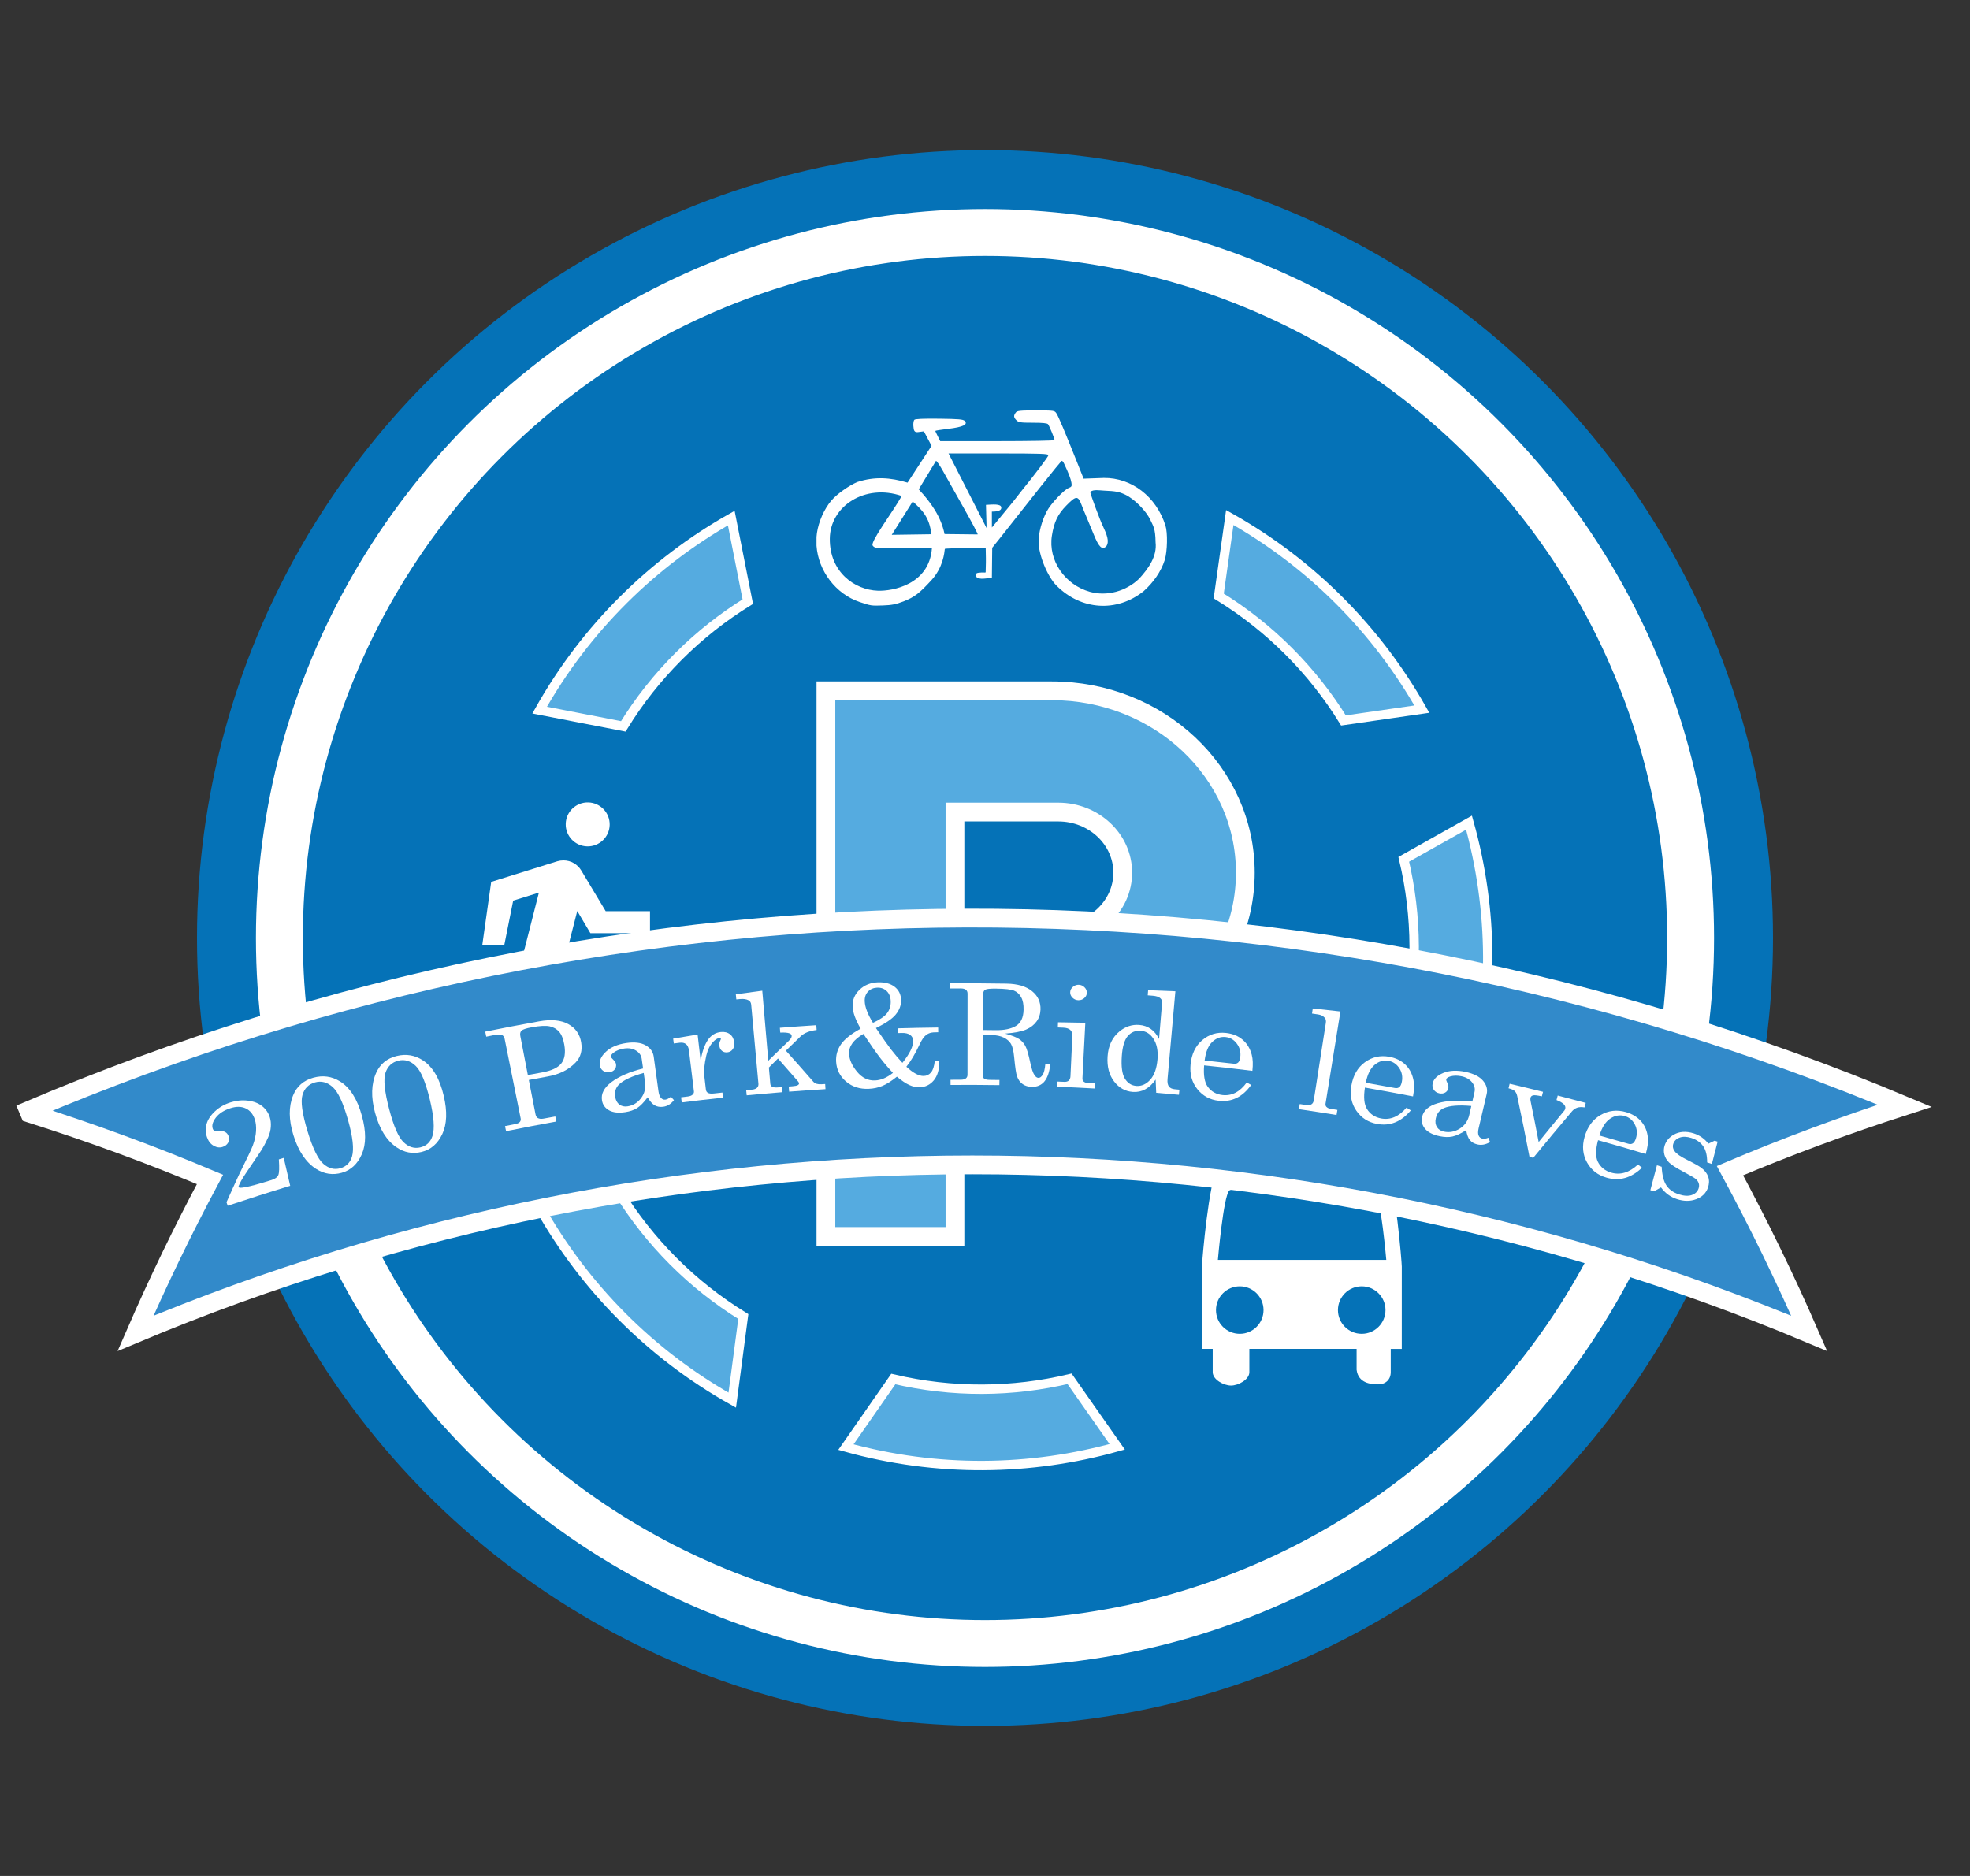 <?xml version="1.0" encoding="utf-8"?>
<!-- Generator: Adobe Illustrator 16.0.0, SVG Export Plug-In . SVG Version: 6.00 Build 0)  -->
<!DOCTYPE svg PUBLIC "-//W3C//DTD SVG 1.1//EN" "http://www.w3.org/Graphics/SVG/1.1/DTD/svg11.dtd">
<svg version="1.1" id="Livello_1" xmlns="http://www.w3.org/2000/svg" xmlns:xlink="http://www.w3.org/1999/xlink" x="0px" y="0px"
	 width="210px" height="200px" viewBox="0 0 210 200" enable-background="new 0 0 210 200" xml:space="preserve">
<rect x="0" y="0" width="210" height="200" fill="#333333" stroke="none"/>
<g>
	<g>
		<circle fill="#0572B7" cx="105" cy="100" r="84"/>
		<circle fill="#0572B7" stroke="#FFFFFF" stroke-width="5" stroke-miterlimit="10" cx="105" cy="100" r="75.216"/>
		<path fill="none" d="M41.531,83.146h31.434v31.435H41.531V83.146z"/>
		<rect x="130.005" y="121.35" fill="none" width="24.543" height="24.956"/>
		<g>
			<g>
				<path fill="#55ABE0" stroke="#FFFFFF" stroke-miterlimit="10" d="M65.938,127.085l-8.353,1.761
					c4.722,8.347,11.686,15.49,20.472,20.428l1.18-8.916C73.711,136.958,69.212,132.376,65.938,127.085z"/>
				<path fill="#55ABE0" stroke="#FFFFFF" stroke-miterlimit="10" d="M79.714,64.14l-1.762-8.906
					c-8.346,4.721-15.488,11.686-20.427,20.473l8.917,1.732C69.841,71.911,74.423,67.413,79.714,64.14z"/>
				<path fill="#55ABE0" stroke="#FFFFFF" stroke-miterlimit="10" d="M143.212,76.808l8.354-1.207
					c-4.721-8.348-11.685-15.49-20.472-20.428l-1.18,8.363C135.441,66.934,139.94,71.517,143.212,76.808z"/>
				<path fill="#55ABE0" stroke="#FFFFFF" stroke-miterlimit="10" d="M95.226,147.021l-5.052,7.256
					c9.712,2.699,19.685,2.551,28.919-0.033l-5.078-7.247C107.962,148.437,101.541,148.511,95.226,147.021z"/>
				<path fill="#55ABE0" stroke="#FFFFFF" stroke-miterlimit="10" d="M156.595,87.705l-6.955,3.909
					c1.44,6.052,1.514,12.474,0.022,18.789l6.966,6.223C159.328,106.914,159.18,96.938,156.595,87.705z"/>
			</g>
			<path fill="#55ABE0" stroke="#FFFFFF" stroke-width="2" stroke-miterlimit="10" d="M112.116,73.646H88.041v58.177h13.757v-19.393
				h10.318c11.4,0,20.635-8.678,20.635-19.393S123.517,73.646,112.116,73.646z M112.804,99.502h-11.006V86.574h11.006
				c3.799,0,6.879,2.893,6.879,6.464C119.683,96.61,116.603,99.502,112.804,99.502z"/>
			<g>
				<g>
					<path fill="#FFFFFF" d="M62.595,90.234c1.289,0.03,2.367-0.993,2.396-2.288c0.029-1.297-0.999-2.368-2.288-2.398
						c-1.295-0.029-2.367,0.992-2.397,2.289C60.276,89.132,61.3,90.204,62.595,90.234z"/>
				</g>
				<g>
					<path fill="#FFFFFF" d="M62.935,99.487h6.355v-2.343h-4.722l-2.604-4.337c-0.384-0.65-1.093-1.08-1.901-1.08
						c-0.221,0-0.436,0.032-0.638,0.09l-7.064,2.201l-0.955,6.771h2.344l0.955-4.771l2.742-0.854l-5.086,19.948h2.344l3.737-10.56
						l3.034,4.05v6.51h2.343v-8.34l-3.242-5.912l0.958-3.735L62.935,99.487z"/>
				</g>
			</g>
			<path fill="#FFFFFF" d="M124.233,56.017c-0.981-3.08-3.608-5.095-6.572-5.062l-2.148,0.078l-0.68-1.706
				c-1.321-3.311-2.004-4.934-2.213-5.249c-0.208-0.315-0.232-0.319-2.189-0.319c-1.733,0-2.007,0.03-2.155,0.231
				c-0.242,0.317-0.229,0.513,0.074,0.816c0.233,0.232,0.439,0.262,1.756,0.262c1.04,0,1.531,0.05,1.616,0.164
				c0.147,0.195,0.694,1.531,0.694,1.691c0,0.062-2.742,0.11-6.093,0.11h-6.096l-0.259-0.514c-0.146-0.287-0.267-0.546-0.267-0.577
				c0-0.035,0.624-0.131,1.388-0.224c1.555-0.184,2.125-0.458,1.751-0.839c-0.167-0.173-0.635-0.213-2.714-0.238
				c-1.71-0.02-2.562,0.016-2.659,0.116c-0.079,0.079-0.126,0.374-0.103,0.654c0.037,0.45,0.074,0.706,0.49,0.657l0.63-0.081
				l0.819,1.544l-2.559,3.923c-1.824-0.547-3.48-0.671-5.354-0.067c-0.901,0.379-2.179,1.286-2.763,1.971
				c-0.765,0.893-1.365,2.244-1.545,3.479c-0.02,0.137-0.033,0.275-0.043,0.41v0.938c0.193,2.657,2.037,5.144,4.615,5.999
				c1.196,0.401,1.225,0.405,2.476,0.362c0.935-0.032,1.389-0.124,2.2-0.438c1.18-0.459,1.73-0.915,2.962-2.258
				c1.247-1.367,1.377-2.924,1.426-3.339c0.103-0.036,1.123-0.071,2.27-0.071h2.088l0.019,1.05c0.012,0.577-0.029,1.312-0.023,1.439
				c0.01,0.18-0.056,0.076-0.496,0.107c-0.499,0.033-0.562,0.075-0.524,0.327c0.031,0.23,0.142,0.3,0.552,0.331
				c0.28,0.025,0.959-0.083,1.129-0.126l0.035-3.168l0.883-1.1c0.502-0.635,0.959-1.213,1.013-1.283
				c0.057-0.074,0.313-0.398,0.57-0.724c0.255-0.324,1.456-1.843,2.667-3.376c1.211-1.531,2.24-2.787,2.294-2.787
				c0.056,0,0.161,0.135,0.237,0.3c0.47,0.984,0.721,1.642,0.78,2.023c0.063,0.374,0.028,0.444-0.274,0.56
				c-0.519,0.198-1.938,1.702-2.356,2.505c-0.523,1-0.87,2.277-0.87,3.229c0,1.405,0.946,3.726,1.914,4.689
				c2.631,2.631,6.422,2.869,9.286,0.588c1-0.89,1.848-2.055,2.255-3.34C124.445,58.747,124.483,56.794,124.233,56.017z
				 M97.294,53.462c0.921,0.834,1.812,1.658,1.978,3.495l-4.212,0.061L97.294,53.462z M93.595,62.978
				c-2.516-0.084-5.165-2.008-5.138-5.539c0.022-3.49,3.771-5.908,7.668-4.562c-1.025,1.809-3.382,4.9-3.097,5.291
				c0.295,0.407,0.853,0.271,3.5,0.271h2.815C99.057,62.346,95.127,63.026,93.595,62.978z M100.687,56.937
				c-0.381-1.876-1.46-3.381-2.753-4.767l1.842-3.038c0.077,0,0.425,0.516,0.776,1.144c0.353,0.633,1.337,2.385,2.191,3.893
				c0.854,1.506,1.538,2.808,1.477,2.808L100.687,56.937z M108.823,52.424c-0.095,0.111-0.471,0.626-0.87,1.112l-2.219,2.702
				l-0.002-1.694c0.339-0.01,1.027-0.005,1.004-0.437c-0.019-0.435-0.972-0.315-1.633-0.286l0.066,2.474l-4.057-7.95h5.324
				c4.473,0,5.324,0.031,5.324,0.186C111.762,48.672,110.264,50.655,108.823,52.424z M121.434,61.693
				c-1.398,1.352-3.437,1.899-5.23,1.407c-2.697-0.744-4.485-3.369-4.074-5.986c0.229-1.458,0.624-2.285,1.532-3.21
				c1.056-1.08,1.248-1.085,1.639-0.055c0.094,0.252,0.299,0.759,0.455,1.117c0.156,0.361,0.516,1.229,0.8,1.93
				c0.579,1.435,0.91,1.769,1.368,1.353c0.375-0.524,0.045-1.295-0.368-2.189c-0.222-0.404-1.338-3.413-1.338-3.609
				c0.313-0.312,1.038-0.16,1.476-0.146c1.255,0.056,1.587,0.12,2.243,0.425c0.972,0.454,2.231,1.715,2.687,2.693
				c0.301,0.648,0.542,0.9,0.559,2.39C123.36,59.321,122.414,60.616,121.434,61.693z"/>
			<path fill="#FFFFFF" d="M147.798,124.458c-0.936-1.6-2.049-1.948-3.838-2.408c-1.787-0.46-3.591-0.529-5.157-0.529
				s-3.369,0.069-5.157,0.529c-1.787,0.46-2.915,0.809-3.851,2.408c-0.937,1.6-1.637,9.74-1.637,10.16c0,0.422,0,9.192,0,9.192
				h1.116c0,0.559,0,2.46,0,2.48c0,0.787,1.166,1.427,1.953,1.427c0.788,0,1.954-0.64,1.954-1.427c0-0.021,0-1.922,0-2.48h11.432
				c0,0.559-0.002,2.207,0,2.228c0.181,1.427,1.518,1.553,2.305,1.553s1.334-0.513,1.334-1.3c0-0.021,0-1.922,0-2.48h1.176
				c0,0,0.002-8.313,0.002-8.773C149.43,134.578,148.734,126.058,147.798,124.458z M134.856,122.601h8.371v2.233h-8.371V122.601z
				 M132.159,142.202c-1.4,0-2.535-1.134-2.535-2.532s1.135-2.532,2.535-2.532c1.398,0,2.533,1.134,2.533,2.532
				S133.558,142.202,132.159,142.202z M129.825,134.322c0,0,0.587-6.768,1.216-7.396c0.627-0.628,14.896-0.554,15.522,0.075
				c0.63,0.627,1.214,7.321,1.214,7.321H129.825z M145.159,142.202c-1.398,0-2.535-1.134-2.535-2.532s1.137-2.532,2.535-2.532
				c1.396,0,2.533,1.134,2.533,2.532S146.556,142.202,145.159,142.202z"/>
		</g>
	</g>
	<g>
		<g>
			<path fill="#328ACA" stroke="#FFFFFF" stroke-width="2" stroke-miterlimit="10" d="M192.857,142.154
				c-2.534-5.82-5.349-11.609-8.445-17.347c6.004-2.538,12.219-4.851,18.63-6.915C139.069,91.037,66.924,91.207,3.055,118.401
				c0.04,0.094,0.081,0.188,0.12,0.282c6.617,2.096,13.025,4.457,19.211,7.058c-2.898,5.432-5.546,10.909-7.941,16.415
				C71.5,118.203,135.8,118.202,192.857,142.154L192.857,142.154L192.857,142.154z"/>
		</g>
	</g>
	<g>
		<g>
			<path fill="#FFFFFF" d="M25.431,126.47c-0.133,0.352,1.04,0.108,3.525-0.668c0.375-0.116,0.608-0.29,0.711-0.521
				c0.098-0.23,0.121-0.791,0.058-1.677c0.174-0.053,0.347-0.105,0.522-0.159c0.227,0.992,0.454,1.984,0.688,2.978
				c-2.225,0.675-4.443,1.384-6.66,2.125c-0.044-0.125-0.092-0.249-0.133-0.373c0.447-1.005,0.905-2.013,1.371-3.015
				c0.801-1.619,1.287-2.623,1.432-3.018c0.208-0.563,0.322-1.078,0.35-1.553c0.028-0.472-0.016-0.88-0.127-1.226
				c-0.184-0.571-0.502-0.969-0.963-1.188c-0.459-0.217-1.001-0.229-1.627-0.03c-0.704,0.224-1.227,0.562-1.568,1.006
				c-0.34,0.446-0.45,0.838-0.334,1.177c0.038,0.114,0.102,0.192,0.19,0.23c0.083,0.041,0.235,0.051,0.455,0.029
				c0.555-0.058,0.906,0.133,1.054,0.569c0.082,0.233,0.061,0.459-0.06,0.671c-0.122,0.213-0.313,0.361-0.584,0.449
				c-0.311,0.103-0.631,0.061-0.954-0.123c-0.324-0.185-0.56-0.485-0.709-0.907c-0.164-0.472-0.181-0.945-0.042-1.421
				c0.134-0.476,0.435-0.927,0.899-1.354c0.463-0.428,1.012-0.741,1.646-0.941c0.628-0.199,1.249-0.261,1.863-0.184
				c0.615,0.076,1.119,0.271,1.512,0.583c0.392,0.313,0.66,0.703,0.81,1.17c0.103,0.325,0.139,0.667,0.112,1.04
				c-0.025,0.373-0.122,0.74-0.282,1.107c-0.277,0.634-0.587,1.199-0.93,1.694c-0.496,0.726-0.985,1.452-1.472,2.179
				C25.813,125.671,25.565,126.122,25.431,126.47z"/>
			<path fill="#FFFFFF" d="M33.391,114.9c1.018-0.283,1.962-0.156,2.837,0.379c1.078,0.659,1.857,1.887,2.349,3.68
				c0.458,1.665,0.454,3.026-0.002,4.082c-0.459,1.057-1.169,1.72-2.154,1.994c-0.951,0.267-1.854,0.131-2.714-0.408
				c-1.08-0.684-1.895-1.879-2.427-3.599c-0.51-1.636-0.522-3.056-0.033-4.25C31.636,115.821,32.355,115.189,33.391,114.9z
				 M33.584,115.395c-0.685,0.191-1.136,0.642-1.339,1.344c-0.209,0.701-0.029,1.987,0.535,3.852
				c0.552,1.822,1.116,2.983,1.683,3.482c0.567,0.5,1.169,0.658,1.812,0.478c0.648-0.181,1.063-0.602,1.253-1.261
				c0.223-0.786,0.082-2.07-0.421-3.854c-0.518-1.848-1.065-3.029-1.646-3.545C34.884,115.374,34.253,115.207,33.584,115.395z"/>
			<path fill="#FFFFFF" d="M42.295,112.579c1.019-0.248,1.956-0.084,2.804,0.481c1.049,0.695,1.778,1.952,2.201,3.761
				c0.396,1.679,0.339,3.037-0.15,4.077c-0.491,1.041-1.224,1.676-2.215,1.916c-0.955,0.231-1.845,0.064-2.68-0.508
				c-1.047-0.72-1.81-1.945-2.278-3.684c-0.446-1.652-0.405-3.069,0.121-4.246C40.522,113.434,41.256,112.832,42.295,112.579z
				 M42.47,113.079c-0.688,0.166-1.146,0.602-1.379,1.295c-0.229,0.693-0.101,1.985,0.393,3.866c0.482,1.841,0.996,3.02,1.544,3.539
				c0.545,0.52,1.138,0.699,1.782,0.544c0.652-0.157,1.075-0.561,1.291-1.214c0.248-0.775,0.156-2.065-0.277-3.866
				c-0.45-1.863-0.949-3.066-1.506-3.602C43.762,113.105,43.141,112.916,42.47,113.079z"/>
			<path fill="#FFFFFF" d="M51.724,109.986c1.913-0.389,3.826-0.754,5.744-1.098c1.301-0.234,2.339-0.133,3.111,0.293
				c0.775,0.424,1.227,1.074,1.374,1.947c0.144,0.874-0.053,1.586-0.593,2.147c-0.739,0.773-1.726,1.268-2.963,1.49
				c-0.676,0.122-1.351,0.247-2.026,0.374c0.237,1.211,0.472,2.422,0.71,3.632c0.039,0.213,0.125,0.354,0.246,0.425
				c0.163,0.088,0.363,0.111,0.601,0.066c0.422-0.078,0.845-0.156,1.268-0.232c0.034,0.182,0.067,0.359,0.102,0.54
				c-1.784,0.323-3.569,0.664-5.351,1.026c-0.037-0.18-0.076-0.357-0.114-0.537c0.374-0.077,0.748-0.151,1.12-0.226
				c0.221-0.044,0.377-0.118,0.463-0.223c0.087-0.104,0.117-0.228,0.087-0.372c-0.573-2.823-1.144-5.647-1.706-8.471
				c-0.043-0.216-0.143-0.358-0.299-0.427c-0.156-0.069-0.426-0.067-0.802,0.009c-0.286,0.057-0.574,0.114-0.86,0.174
				C51.798,110.346,51.762,110.166,51.724,109.986z M56.269,114.614c0.515-0.096,1.031-0.191,1.545-0.286
				c0.979-0.179,1.654-0.493,2.018-0.951c0.366-0.458,0.475-1.125,0.32-2.007c-0.107-0.615-0.289-1.072-0.544-1.367
				c-0.256-0.295-0.588-0.488-1.002-0.581c-0.413-0.09-1.062-0.059-1.938,0.103c-0.581,0.105-0.938,0.226-1.074,0.355
				c-0.135,0.13-0.178,0.32-0.13,0.569C55.73,111.838,55.999,113.227,56.269,114.614z"/>
			<path fill="#FFFFFF" d="M71.516,116.921c0.11,0.123,0.218,0.247,0.327,0.371c-0.322,0.411-0.703,0.646-1.151,0.704
				c-0.341,0.045-0.645-0.006-0.901-0.153c-0.259-0.146-0.51-0.433-0.752-0.856c-0.41,0.549-0.781,0.931-1.121,1.146
				c-0.342,0.212-0.762,0.357-1.269,0.435c-0.725,0.108-1.298,0.044-1.724-0.195c-0.426-0.24-0.681-0.592-0.754-1.062
				c-0.118-0.702,0.223-1.358,1.022-1.958c0.802-0.599,1.92-1.084,3.359-1.442c-0.051-0.343-0.098-0.687-0.147-1.03
				c-0.049-0.367-0.256-0.661-0.607-0.876c-0.35-0.217-0.77-0.29-1.258-0.22c-0.449,0.066-0.824,0.211-1.123,0.434
				c-0.214,0.164-0.311,0.311-0.289,0.436c0.011,0.072,0.089,0.177,0.238,0.312c0.181,0.172,0.277,0.33,0.303,0.481
				c0.032,0.214-0.013,0.406-0.141,0.565c-0.125,0.159-0.312,0.258-0.552,0.295c-0.255,0.037-0.482-0.009-0.681-0.146
				c-0.197-0.138-0.318-0.334-0.358-0.59c-0.075-0.478,0.136-0.957,0.653-1.443c0.511-0.483,1.241-0.797,2.18-0.933
				c0.865-0.124,1.551-0.043,2.055,0.244c0.503,0.291,0.788,0.688,0.858,1.192c0.17,1.24,0.341,2.477,0.511,3.717
				c0.047,0.328,0.136,0.563,0.267,0.704c0.134,0.142,0.286,0.207,0.465,0.183C71.126,117.209,71.318,117.103,71.516,116.921z
				 M68.62,114.388c-1.273,0.35-2.152,0.764-2.631,1.225c-0.357,0.351-0.494,0.793-0.41,1.322c0.059,0.372,0.209,0.645,0.448,0.825
				c0.24,0.178,0.526,0.242,0.858,0.193c0.595-0.088,1.075-0.379,1.451-0.873c0.372-0.493,0.515-1.066,0.422-1.72
				C68.712,115.036,68.666,114.713,68.62,114.388z"/>
			<path fill="#FFFFFF" d="M71.758,110.73c0.867-0.15,1.737-0.294,2.606-0.436c0.107,0.919,0.213,1.839,0.32,2.758
				c0.172-0.939,0.429-1.663,0.768-2.172c0.346-0.509,0.802-0.794,1.386-0.855c0.393-0.041,0.722,0.041,0.981,0.242
				c0.258,0.202,0.405,0.492,0.444,0.873c0.03,0.304-0.024,0.554-0.164,0.736c-0.142,0.188-0.325,0.289-0.564,0.315
				c-0.23,0.025-0.427-0.031-0.582-0.161c-0.155-0.131-0.251-0.32-0.276-0.568c-0.016-0.157,0.01-0.314,0.075-0.463
				c0.067-0.135,0.097-0.215,0.093-0.239c-0.006-0.073-0.062-0.104-0.158-0.094c-0.217,0.022-0.438,0.165-0.684,0.426
				c-0.333,0.366-0.572,0.846-0.71,1.435c-0.207,0.918-0.276,1.64-0.216,2.169c0.058,0.488,0.113,0.975,0.171,1.463
				c0.021,0.165,0.093,0.285,0.226,0.357c0.131,0.074,0.344,0.095,0.638,0.062c0.299-0.032,0.6-0.066,0.9-0.098
				c0.019,0.183,0.042,0.365,0.06,0.546c-1.466,0.156-2.933,0.324-4.398,0.508c-0.024-0.183-0.048-0.364-0.07-0.546
				c0.234-0.028,0.47-0.058,0.704-0.086c0.241-0.028,0.411-0.097,0.522-0.199c0.108-0.106,0.158-0.218,0.142-0.346
				c-0.177-1.447-0.353-2.894-0.527-4.341c-0.038-0.33-0.146-0.563-0.312-0.698c-0.167-0.136-0.393-0.185-0.672-0.151
				c-0.212,0.027-0.425,0.053-0.635,0.079C71.804,111.073,71.776,110.902,71.758,110.73z"/>
			<path fill="#FFFFFF" d="M78.437,106.002c0.939-0.132,1.879-0.26,2.82-0.381c0.211,2.488,0.426,4.977,0.643,7.465
				c0.725-0.711,1.453-1.421,2.189-2.125c0.214-0.208,0.312-0.38,0.303-0.521c-0.008-0.121-0.084-0.212-0.222-0.268
				c-0.208-0.082-0.542-0.11-0.997-0.085c-0.014-0.171-0.026-0.34-0.04-0.512c1.296-0.103,2.591-0.194,3.886-0.276
				c0.011,0.17,0.021,0.344,0.032,0.512c-0.765,0.089-1.339,0.318-1.716,0.688c-0.522,0.504-1.043,1.008-1.561,1.516
				c0.988,1.1,1.967,2.206,2.932,3.317c0.176,0.198,0.463,0.286,0.862,0.261c0.13-0.008,0.263-0.017,0.396-0.024
				c0.011,0.184,0.022,0.364,0.033,0.548c-1.291,0.079-2.584,0.167-3.875,0.268c-0.013-0.184-0.03-0.365-0.043-0.548
				c0.131-0.01,0.259-0.02,0.387-0.029c0.288-0.021,0.479-0.061,0.574-0.116c0.096-0.057,0.141-0.118,0.136-0.187
				c-0.005-0.067-0.038-0.134-0.091-0.198c-0.711-0.823-1.43-1.644-2.154-2.46c-0.326,0.319-0.646,0.642-0.968,0.964
				c0.05,0.577,0.1,1.152,0.151,1.729c0.012,0.141,0.068,0.241,0.171,0.302c0.146,0.082,0.335,0.112,0.58,0.092
				c0.165-0.013,0.329-0.026,0.493-0.04c0.016,0.184,0.029,0.365,0.045,0.547c-1.27,0.102-2.537,0.214-3.805,0.334
				c-0.018-0.181-0.037-0.364-0.055-0.546c0.207-0.02,0.409-0.038,0.614-0.058c0.253-0.023,0.436-0.092,0.546-0.205
				c0.115-0.113,0.159-0.256,0.146-0.425c-0.26-2.812-0.52-5.621-0.773-8.433c-0.022-0.219-0.112-0.372-0.274-0.461
				c-0.232-0.126-0.537-0.172-0.91-0.136c-0.133,0.012-0.269,0.026-0.402,0.038C78.472,106.366,78.455,106.184,78.437,106.002z"/>
			<path fill="#FFFFFF" d="M93.374,109.601c0.716,1.048,1.249,1.814,1.621,2.296c0.371,0.483,0.771,0.952,1.201,1.415
				c0.773-0.967,1.158-1.746,1.146-2.344c-0.006-0.267-0.112-0.479-0.317-0.629c-0.205-0.151-0.508-0.224-0.912-0.212
				c-0.138,0.005-0.273,0.006-0.411,0.012c-0.003-0.168-0.013-0.336-0.016-0.506c1.441-0.042,2.879-0.07,4.32-0.087
				c0.002,0.169,0.004,0.336,0.006,0.506c-0.107,0.001-0.216,0.001-0.325,0.004c-0.277,0.005-0.511,0.044-0.688,0.127
				c-0.182,0.081-0.343,0.204-0.494,0.371c-0.148,0.166-0.326,0.472-0.535,0.915c-0.422,0.892-0.868,1.645-1.352,2.258
				c0.717,0.666,1.326,0.996,1.845,0.985c0.315-0.007,0.572-0.13,0.78-0.372c0.205-0.242,0.343-0.657,0.406-1.244
				c0.161-0.004,0.321-0.005,0.482-0.006c0.011,0.914-0.187,1.609-0.587,2.087c-0.401,0.48-0.909,0.724-1.53,0.737
				c-0.348,0.009-0.703-0.07-1.069-0.232c-0.368-0.162-0.81-0.46-1.335-0.895c-0.574,0.466-1.088,0.794-1.541,0.981
				c-0.454,0.188-0.942,0.293-1.466,0.314c-0.952,0.04-1.754-0.218-2.411-0.774c-0.658-0.557-1.012-1.266-1.062-2.128
				c-0.036-0.663,0.129-1.271,0.504-1.825c0.374-0.551,1.074-1.119,2.109-1.687c-0.537-0.931-0.824-1.71-0.854-2.345
				c-0.033-0.688,0.203-1.285,0.727-1.793c0.52-0.507,1.174-0.774,1.96-0.805c0.751-0.027,1.346,0.133,1.791,0.476
				c0.445,0.345,0.671,0.812,0.688,1.401c0.015,0.562-0.177,1.081-0.572,1.559C95.089,108.641,94.381,109.118,93.374,109.601z
				 M92.04,110.228c-1.065,0.62-1.573,1.332-1.531,2.131c0.032,0.614,0.315,1.246,0.85,1.899c0.535,0.651,1.17,0.96,1.914,0.932
				c0.635-0.025,1.268-0.292,1.913-0.807c-0.514-0.551-0.976-1.096-1.39-1.636C93.384,112.208,92.8,111.368,92.04,110.228z
				 M93.058,109.048c0.734-0.335,1.238-0.683,1.509-1.039c0.271-0.357,0.397-0.78,0.383-1.27c-0.015-0.46-0.157-0.818-0.427-1.078
				c-0.267-0.259-0.607-0.382-1.012-0.367c-0.399,0.016-0.729,0.156-0.981,0.423c-0.253,0.266-0.37,0.611-0.35,1.037
				C92.206,107.374,92.501,108.138,93.058,109.048z"/>
			<path fill="#FFFFFF" d="M101.257,104.833c2.016-0.013,4.033-0.002,6.048,0.032c1.173,0.021,2.075,0.289,2.707,0.801
				c0.631,0.509,0.931,1.167,0.905,1.967c-0.018,0.48-0.155,0.902-0.419,1.267c-0.263,0.366-0.635,0.652-1.114,0.862
				c-0.479,0.211-1.225,0.353-2.24,0.434c0.733,0.201,1.237,0.4,1.51,0.589c0.272,0.189,0.489,0.433,0.647,0.728
				c0.162,0.295,0.336,0.891,0.528,1.791c0.137,0.643,0.283,1.085,0.451,1.324c0.125,0.183,0.263,0.281,0.418,0.285
				c0.154,0.006,0.305-0.102,0.448-0.32c0.14-0.216,0.238-0.606,0.288-1.167c0.174,0.007,0.348,0.013,0.521,0.019
				c-0.158,1.659-0.824,2.459-1.993,2.427c-0.367-0.012-0.688-0.108-0.951-0.296c-0.267-0.188-0.463-0.457-0.592-0.812
				c-0.102-0.267-0.205-0.96-0.312-2.081c-0.062-0.65-0.178-1.115-0.338-1.392c-0.161-0.275-0.419-0.501-0.771-0.674
				c-0.354-0.17-0.778-0.26-1.274-0.266c-0.313-0.004-0.624-0.007-0.938-0.009c-0.012,1.418-0.02,2.838-0.032,4.255
				c-0.004,0.181,0.045,0.309,0.142,0.383c0.124,0.095,0.31,0.142,0.569,0.145c0.359,0.004,0.719,0.007,1.077,0.013
				c-0.004,0.184-0.005,0.367-0.009,0.549c-1.733-0.026-3.471-0.032-5.204-0.021c-0.002-0.184-0.004-0.366-0.004-0.549
				c0.367-0.003,0.735-0.004,1.103-0.005c0.242-0.001,0.42-0.049,0.533-0.141c0.116-0.094,0.172-0.221,0.173-0.381
				c0.002-2.887,0.005-5.771,0.007-8.657c0.001-0.185-0.061-0.323-0.181-0.417c-0.121-0.092-0.304-0.139-0.553-0.139
				c-0.38,0-0.764,0.003-1.146,0.005C101.261,105.199,101.257,105.017,101.257,104.833z M104.789,109.814
				c0.452,0.005,0.906,0.006,1.358,0.015c0.912,0.011,1.628-0.139,2.148-0.45c0.523-0.313,0.797-0.882,0.817-1.711
				c0.014-0.57-0.069-1.024-0.262-1.359c-0.189-0.335-0.443-0.568-0.761-0.697c-0.322-0.128-0.951-0.201-1.894-0.214
				c-0.623-0.008-1.007,0.03-1.154,0.108c-0.146,0.08-0.223,0.215-0.226,0.412C104.809,107.217,104.798,108.515,104.789,109.814z"/>
			<path fill="#FFFFFF" d="M112.785,108.989c0.97,0.011,1.938,0.029,2.909,0.051c-0.103,1.965-0.203,3.931-0.306,5.896
				c-0.007,0.16,0.024,0.278,0.104,0.35c0.11,0.104,0.258,0.159,0.433,0.169c0.269,0.014,0.536,0.03,0.805,0.044
				c-0.01,0.183-0.021,0.366-0.031,0.549c-1.347-0.077-2.692-0.141-4.037-0.194c0.008-0.184,0.014-0.365,0.022-0.549
				c0.251,0.01,0.501,0.021,0.751,0.031c0.227,0.01,0.388-0.036,0.497-0.137c0.107-0.099,0.169-0.25,0.178-0.449
				c0.067-1.439,0.134-2.879,0.201-4.317c0.011-0.272-0.059-0.483-0.221-0.629c-0.16-0.146-0.406-0.228-0.729-0.24
				c-0.197-0.009-0.398-0.017-0.598-0.024C112.771,109.357,112.777,109.173,112.785,108.989z M115.005,104.988
				c0.235,0.011,0.44,0.103,0.613,0.279c0.171,0.173,0.249,0.374,0.238,0.598c-0.01,0.219-0.108,0.406-0.288,0.559
				c-0.183,0.152-0.393,0.222-0.634,0.211s-0.446-0.103-0.614-0.274c-0.167-0.172-0.248-0.365-0.238-0.586
				c0.009-0.22,0.105-0.41,0.294-0.565C114.562,105.05,114.772,104.977,115.005,104.988z"/>
			<path fill="#FFFFFF" d="M122.389,105.569c0.97,0.031,1.938,0.07,2.906,0.112c-0.275,3.118-0.553,6.236-0.835,9.354
				c-0.032,0.364,0.017,0.633,0.146,0.8c0.127,0.168,0.34,0.267,0.627,0.292c0.164,0.014,0.328,0.029,0.492,0.046
				c-0.018,0.181-0.035,0.364-0.053,0.546c-0.804-0.075-1.615-0.146-2.42-0.213c-0.021-0.471-0.043-0.939-0.063-1.41
				c-0.33,0.473-0.699,0.819-1.106,1.039c-0.404,0.22-0.85,0.313-1.327,0.277c-0.81-0.057-1.468-0.432-1.998-1.12
				c-0.526-0.691-0.76-1.569-0.691-2.642c0.071-1.159,0.498-2.066,1.292-2.708c0.622-0.501,1.314-0.728,2.08-0.671
				c0.467,0.035,0.877,0.177,1.232,0.426c0.354,0.246,0.648,0.606,0.884,1.07c0.109-1.287,0.216-2.574,0.323-3.861
				c0.016-0.205-0.054-0.374-0.215-0.506c-0.162-0.134-0.426-0.213-0.787-0.243c-0.176-0.013-0.351-0.028-0.528-0.041
				C122.36,105.935,122.374,105.751,122.389,105.569z M121.603,109.894c-0.559-0.04-1.021,0.144-1.379,0.555
				c-0.357,0.412-0.573,1.133-0.642,2.159c-0.075,1.116,0.034,1.912,0.331,2.391c0.301,0.479,0.703,0.735,1.219,0.773
				c0.55,0.041,1.043-0.176,1.477-0.652c0.435-0.478,0.697-1.205,0.78-2.182c0.077-0.924-0.074-1.671-0.46-2.235
				C122.593,110.206,122.151,109.934,121.603,109.894z"/>
			<path fill="#FFFFFF" d="M133.504,114.166c-1.716-0.214-3.429-0.407-5.145-0.584c-0.083,1.042,0.044,1.797,0.376,2.264
				c0.383,0.526,0.907,0.823,1.58,0.9c0.992,0.111,1.849-0.333,2.59-1.341c0.156,0.088,0.312,0.177,0.469,0.265
				c-0.919,1.283-2.062,1.843-3.451,1.689c-0.949-0.105-1.708-0.519-2.287-1.245c-0.579-0.726-0.824-1.601-0.723-2.632
				c0.109-1.109,0.524-1.975,1.248-2.591s1.569-0.873,2.531-0.767c0.705,0.078,1.295,0.317,1.767,0.719
				c0.472,0.4,0.798,0.933,0.975,1.601C133.559,112.91,133.579,113.486,133.504,114.166z M128.414,113.063
				c1.041,0.108,2.08,0.221,3.121,0.342c0.182,0.023,0.333-0.022,0.451-0.128c0.118-0.108,0.192-0.302,0.228-0.59
				c0.064-0.532-0.057-1.007-0.367-1.421c-0.309-0.415-0.706-0.651-1.189-0.703c-0.537-0.06-1.021,0.116-1.444,0.529
				C128.789,111.505,128.528,112.162,128.414,113.063z"/>
			<path fill="#FFFFFF" d="M142.888,107.836c-0.523,3.275-1.052,6.549-1.586,9.823c-0.021,0.136,0.006,0.245,0.078,0.332
				c0.11,0.115,0.255,0.189,0.438,0.218c0.248,0.041,0.497,0.081,0.748,0.121c-0.029,0.181-0.061,0.361-0.092,0.542
				c-1.334-0.218-2.67-0.425-4.007-0.62c0.027-0.182,0.055-0.363,0.083-0.544c0.238,0.035,0.475,0.07,0.712,0.106
				c0.232,0.034,0.411,0.007,0.542-0.083c0.131-0.088,0.212-0.228,0.242-0.422c0.434-2.752,0.861-5.503,1.287-8.253
				c0.038-0.242-0.004-0.428-0.13-0.562c-0.174-0.186-0.397-0.297-0.683-0.339c-0.22-0.032-0.438-0.064-0.66-0.098
				c0.027-0.182,0.053-0.36,0.08-0.543C140.923,107.617,141.904,107.724,142.888,107.836z"/>
			<path fill="#FFFFFF" d="M150.627,116.891c-1.71-0.332-3.415-0.647-5.127-0.943c-0.161,1.034-0.087,1.794,0.216,2.284
				c0.347,0.554,0.854,0.889,1.522,1.011c0.989,0.181,1.883-0.205,2.697-1.156c0.151,0.098,0.302,0.196,0.453,0.297
				c-1.017,1.216-2.207,1.693-3.589,1.442c-0.941-0.171-1.673-0.638-2.208-1.402c-0.532-0.765-0.711-1.656-0.537-2.678
				c0.19-1.098,0.664-1.93,1.437-2.495c0.771-0.563,1.637-0.762,2.596-0.588c0.705,0.129,1.279,0.41,1.726,0.842
				s0.733,0.988,0.866,1.665C150.771,115.646,150.752,116.218,150.627,116.891z M145.592,115.435c1.038,0.181,2.073,0.366,3.11,0.56
				c0.183,0.035,0.337,0.004,0.463-0.096c0.126-0.099,0.215-0.287,0.271-0.572c0.101-0.527,0.013-1.009-0.269-1.444
				c-0.283-0.435-0.666-0.697-1.146-0.785c-0.536-0.097-1.032,0.045-1.487,0.428C146.079,113.905,145.768,114.544,145.592,115.435z"
				/>
			<path fill="#FFFFFF" d="M158.663,121.295c0.058,0.153,0.115,0.307,0.174,0.462c-0.453,0.27-0.899,0.356-1.347,0.254
				c-0.339-0.077-0.604-0.23-0.796-0.458c-0.193-0.228-0.322-0.582-0.399-1.064c-0.587,0.371-1.076,0.598-1.475,0.681
				c-0.396,0.081-0.847,0.068-1.354-0.037c-0.72-0.15-1.236-0.412-1.551-0.785c-0.313-0.373-0.421-0.791-0.325-1.255
				c0.146-0.698,0.699-1.193,1.67-1.474c0.971-0.284,2.199-0.345,3.688-0.177c0.08-0.339,0.155-0.677,0.233-1.016
				c0.082-0.361-0.002-0.707-0.259-1.033c-0.259-0.326-0.629-0.541-1.109-0.645c-0.449-0.096-0.854-0.092-1.216,0.014
				c-0.255,0.08-0.403,0.184-0.428,0.308c-0.015,0.073,0.021,0.198,0.112,0.375c0.107,0.222,0.146,0.406,0.112,0.556
				c-0.044,0.215-0.156,0.373-0.335,0.479c-0.178,0.105-0.386,0.132-0.626,0.083c-0.255-0.051-0.452-0.175-0.589-0.373
				c-0.137-0.197-0.177-0.423-0.125-0.677c0.099-0.475,0.477-0.849,1.131-1.123c0.656-0.273,1.455-0.313,2.391-0.112
				c0.86,0.187,1.483,0.503,1.854,0.946c0.374,0.449,0.5,0.923,0.384,1.417c-0.286,1.218-0.571,2.438-0.859,3.655
				c-0.074,0.324-0.076,0.574-0.004,0.751c0.073,0.183,0.199,0.292,0.373,0.333C158.187,121.427,158.407,121.396,158.663,121.295z
				 M156.841,117.912c-1.333-0.119-2.306-0.038-2.924,0.227c-0.464,0.203-0.748,0.569-0.863,1.094
				c-0.081,0.366-0.037,0.677,0.122,0.928c0.159,0.252,0.409,0.411,0.737,0.48c0.594,0.126,1.152,0.021,1.686-0.309
				c0.532-0.333,0.875-0.818,1.023-1.462C156.694,118.552,156.769,118.23,156.841,117.912z"/>
			<path fill="#FFFFFF" d="M160.926,115.541c1.187,0.277,2.372,0.565,3.558,0.861c-0.043,0.161-0.083,0.322-0.125,0.483
				c-0.473-0.106-0.787-0.143-0.934-0.106c-0.146,0.039-0.239,0.117-0.271,0.246c-0.027,0.104-0.025,0.215-0.002,0.332
				c0.301,1.467,0.592,2.934,0.868,4.398c0.905-1.124,1.819-2.243,2.739-3.357c0.044-0.06,0.076-0.122,0.093-0.188
				c0.095-0.343-0.214-0.654-0.93-0.931c0.043-0.161,0.089-0.32,0.128-0.481c0.997,0.256,1.993,0.518,2.99,0.786
				c-0.043,0.159-0.091,0.32-0.134,0.48c-0.311-0.054-0.575-0.041-0.786,0.033c-0.212,0.075-0.396,0.203-0.551,0.386
				c-1.394,1.643-2.766,3.296-4.126,4.957c-0.135-0.033-0.27-0.068-0.403-0.103c-0.41-2.162-0.846-4.327-1.31-6.492
				c-0.051-0.231-0.14-0.408-0.265-0.526c-0.124-0.117-0.346-0.215-0.658-0.295C160.849,115.865,160.887,115.703,160.926,115.541z"
				/>
			<path fill="#FFFFFF" d="M175.432,123.033c-1.69-0.51-3.386-1.001-5.082-1.475c-0.269,1.012-0.275,1.777-0.024,2.296
				c0.293,0.585,0.768,0.974,1.432,1.164c0.978,0.282,1.923-0.005,2.85-0.867c0.143,0.114,0.285,0.229,0.426,0.343
				c-1.154,1.104-2.406,1.453-3.779,1.06c-0.936-0.269-1.625-0.808-2.082-1.625c-0.455-0.817-0.543-1.723-0.259-2.722
				c0.303-1.072,0.874-1.853,1.712-2.334c0.836-0.482,1.732-0.584,2.686-0.314c0.693,0.199,1.25,0.542,1.654,1.018
				c0.406,0.478,0.64,1.061,0.701,1.749C175.707,121.808,175.628,122.377,175.432,123.033z M170.496,121.059
				c1.024,0.286,2.058,0.58,3.084,0.881c0.181,0.053,0.341,0.039,0.479-0.047c0.134-0.084,0.245-0.264,0.333-0.542
				c0.158-0.513,0.118-1.003-0.119-1.465c-0.238-0.462-0.6-0.764-1.075-0.901c-0.532-0.154-1.051-0.062-1.548,0.271
				C171.149,119.586,170.769,120.189,170.496,121.059z"/>
			<path fill="#FFFFFF" d="M177.133,124.391c0.047,0.903,0.216,1.568,0.516,2.006c0.295,0.434,0.736,0.746,1.323,0.936
				c0.541,0.175,0.995,0.199,1.362,0.074c0.365-0.123,0.612-0.355,0.729-0.692c0.068-0.196,0.075-0.382,0.018-0.563
				c-0.058-0.181-0.168-0.339-0.335-0.474c-0.166-0.134-0.621-0.402-1.375-0.797c-0.719-0.382-1.202-0.697-1.454-0.945
				c-0.249-0.246-0.418-0.531-0.499-0.854c-0.082-0.32-0.071-0.643,0.033-0.96c0.152-0.478,0.472-0.862,0.95-1.143
				c0.614-0.357,1.337-0.405,2.156-0.146c0.623,0.201,1.143,0.565,1.551,1.096c0.225-0.108,0.449-0.215,0.673-0.321
				c0.104,0.034,0.211,0.069,0.314,0.104c-0.201,0.793-0.406,1.59-0.611,2.383c-0.169-0.057-0.336-0.112-0.506-0.168
				c0.004-0.73-0.131-1.302-0.417-1.717c-0.284-0.415-0.708-0.713-1.269-0.891c-0.486-0.154-0.904-0.166-1.25-0.036
				c-0.346,0.128-0.57,0.35-0.673,0.663c-0.089,0.274-0.036,0.542,0.156,0.803c0.188,0.264,0.627,0.562,1.311,0.902
				c0.797,0.398,1.304,0.685,1.524,0.857c0.366,0.274,0.61,0.596,0.735,0.958c0.122,0.363,0.11,0.754-0.036,1.169
				c-0.203,0.573-0.617,0.976-1.242,1.213s-1.308,0.237-2.05-0.003c-0.688-0.222-1.257-0.637-1.708-1.251
				c-0.246,0.138-0.492,0.276-0.738,0.416c-0.131-0.041-0.265-0.081-0.395-0.123c0.236-0.883,0.469-1.768,0.701-2.651
				C176.797,124.286,176.964,124.34,177.133,124.391z"/>
		</g>
	</g>
</g>
</svg>
